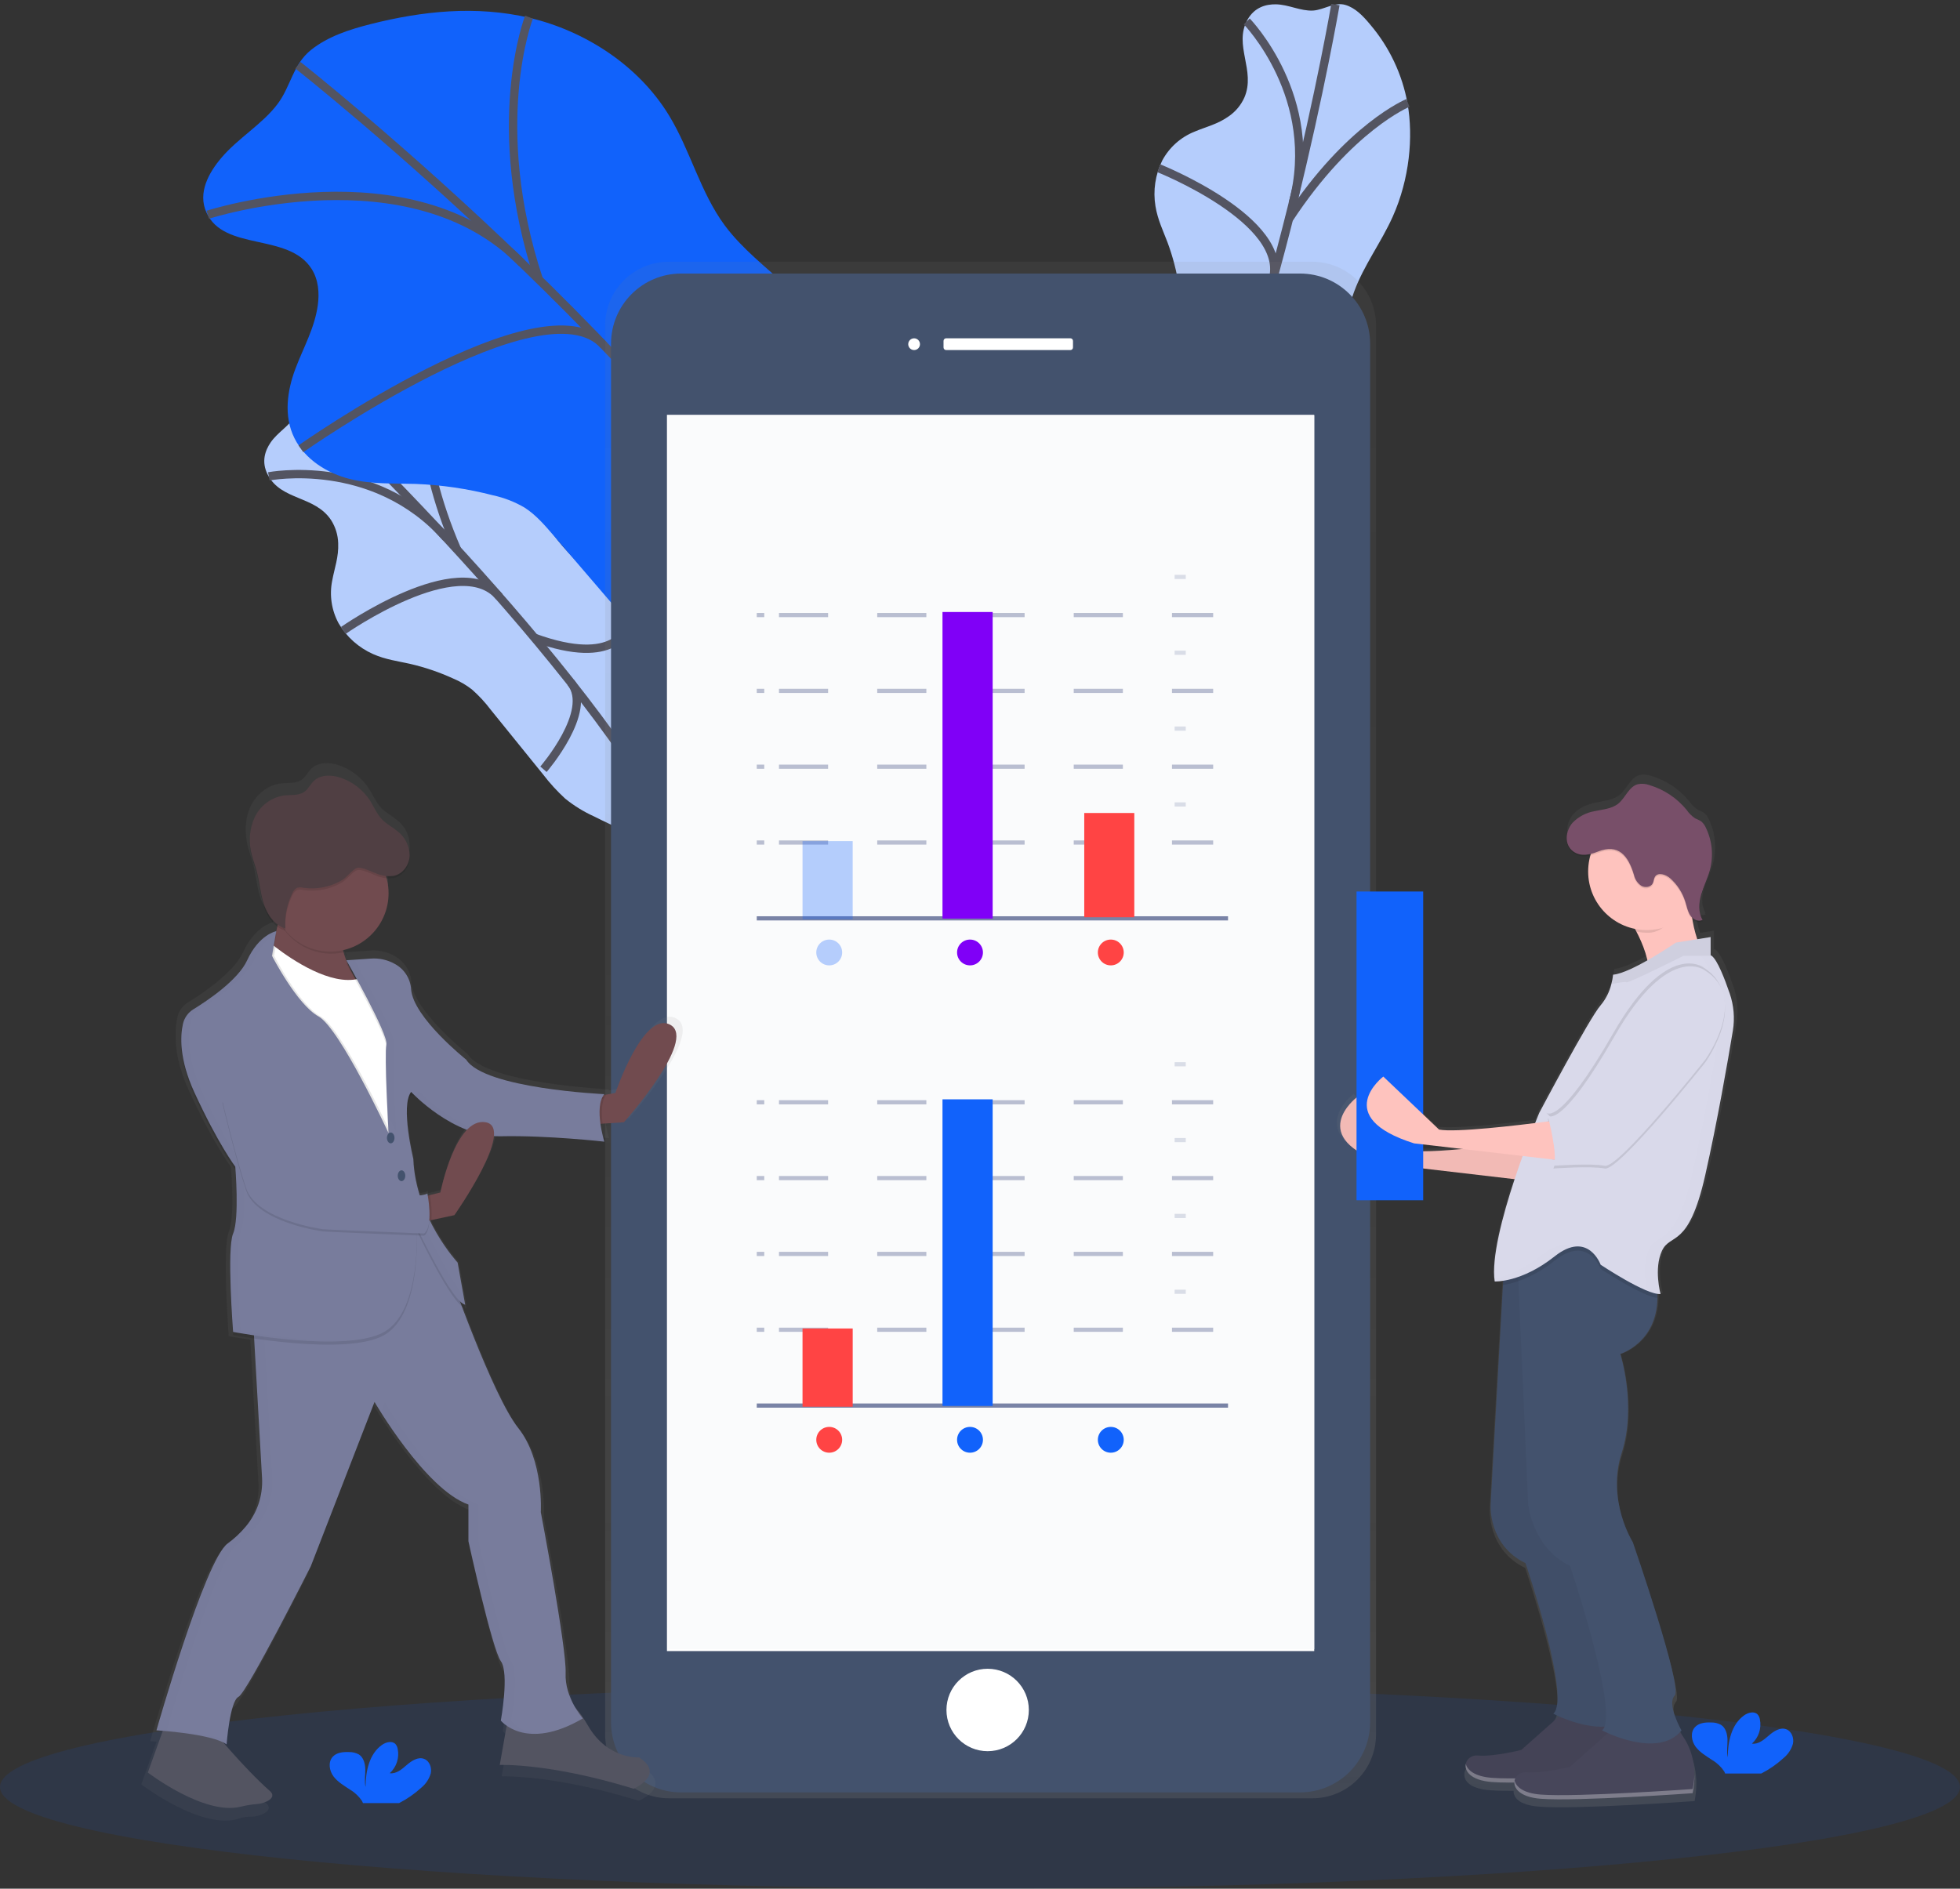<svg width="470" height="453" viewBox="0 0 470 453" fill="none" xmlns="http://www.w3.org/2000/svg">
<rect x="0" y="0" width="470" height="453" fill="#333333" stroke="none"/>
<path d="M32.724 0.038C30.474 0.003 27.633 0.63 25.896 3.745C22.494 9.87 27.969 15.895 25.146 22.422C24.343 24.198 23.078 25.726 21.483 26.844C18.755 28.813 15.973 29.398 13.214 30.575C9.9 31.896 7.158 34.346 5.47 37.492C3.792 40.891 3.221 44.731 3.84 48.471C4.383 51.734 5.665 54.324 6.722 57.114C8.006 60.57 8.934 64.148 9.493 67.792C9.809 69.491 9.9 71.224 9.764 72.947C9.456 75.142 8.923 77.299 8.175 79.386L2.103 98.417C1.229 100.896 0.577 103.449 0.154 106.044C-0.112 108.752 -0.033 111.484 0.39 114.173C1.052 119.742 1.79 125.536 4.425 129.018C7.059 132.5 12.228 132.725 16.008 127.788C19.605 123.059 20.532 115.905 23.828 110.761C29.021 102.65 37.325 103.353 42.89 95.756C48.206 88.473 48.123 77.961 51.461 68.998C53.823 62.577 57.958 57.174 60.746 50.936C64.769 41.944 65.69 31.846 64.29 23.876C63.039 16.87 59.951 10.323 55.341 4.904C53.616 2.811 51.738 0.866 49.346 0.174C46.8 -0.582 44.26 1.357 41.638 1.534C38.607 1.688 35.778 0.086 32.724 0.038Z" transform="translate(273.238 1)" fill="#B5CDFC"/>
<path d="M38.985 -9.02124e-07C38.985 -9.02124e-07 24.336 84.928 -7.21044e-06 131.297" transform="translate(281.249 1.098)" stroke="#535461" stroke-width="2" stroke-miterlimit="10"/>
<path d="M-7.21044e-06 1.80425e-07C-7.21044e-06 1.80425e-07 17.874 18.328 11.034 43.655" transform="translate(298.969 5.136)" stroke="#535461" stroke-width="2" stroke-miterlimit="10"/>
<path d="M2.88418e-06 2.52595e-06C2.88418e-06 2.52595e-06 31.454 12.546 27.295 26.806" transform="translate(277.899 40.366)" stroke="#535461" stroke-width="2" stroke-miterlimit="10"/>
<path d="M28.553 0C28.553 0 14.531 5.717 1.44209e-05 27.852" transform="translate(309.069 24.687)" stroke="#535461" stroke-width="2" stroke-miterlimit="10"/>
<path d="M14.342 17.145C14.342 17.145 4.849 20.444 -1.73051e-05 1.80425e-06" transform="translate(301.58 79.7)" stroke="#535461" stroke-width="2" stroke-miterlimit="10"/>
<path d="M1.44209e-05 5.912C1.44209e-05 5.912 18.264 8.348 20.981 -2.1651e-06" transform="translate(276.435 92.878)" stroke="#535461" stroke-width="2" stroke-miterlimit="10"/>
<path d="M1.504 16.6C0.24 18.468 -0.799 21.182 0.855 24.345C4.103 30.553 12.137 29.276 16.041 35.217C17.084 36.864 17.666 38.761 17.724 40.71C17.872 44.074 16.833 46.722 16.295 49.684C15.585 53.177 16.127 56.809 17.825 59.942C19.741 63.209 22.634 65.791 26.094 67.326C29.119 68.662 32.001 69.005 34.895 69.656C38.486 70.48 41.983 71.668 45.333 73.203C46.925 73.871 48.422 74.746 49.786 75.804C51.451 77.266 52.961 78.894 54.293 80.664L66.857 96.189C68.454 98.282 70.233 100.229 72.173 102.007C74.291 103.716 76.617 105.149 79.096 106.27C84.111 108.77 89.356 111.33 93.71 111.041C98.063 110.751 101.087 106.547 99.026 100.671C97.076 95.078 91.583 90.366 89.09 84.785C85.162 75.987 90.307 69.413 87.017 60.604C83.863 52.138 75.02 46.462 69.374 38.729C65.321 33.207 63.065 26.81 59.385 21.046C54.069 12.769 46.154 6.437 38.711 3.233C32.171 0.434 25.006 -0.574 17.949 0.312C15.255 0.608 12.603 1.11 10.69 2.724C8.658 4.439 8.917 7.643 7.594 9.919C6.118 12.58 3.223 14.069 1.504 16.6Z" transform="translate(63.371 89.557)" fill="#B5CDFC"/>
<path d="M7.21044e-07 2.1651e-06C7.21044e-07 2.1651e-06 62.895 58.855 88.259 104.681" transform="translate(72.761 94.25)" stroke="#535461" stroke-width="2" stroke-miterlimit="10"/>
<path d="M-4.32626e-06 0.541C-4.32626e-06 0.541 25.133 -4.348 42.529 15.263" transform="translate(64.467 113.715)" stroke="#535461" stroke-width="2" stroke-miterlimit="10"/>
<path d="M-1.08157e-06 11.663C-1.08157e-06 11.663 27.762 -7.771 37.366 3.533" transform="translate(82.33 139.545)" stroke="#535461" stroke-width="2" stroke-miterlimit="10"/>
<path d="M0.373 0C0.373 0 -2.551 14.875 7.969 39.174" transform="translate(101.638 92.677)" stroke="#535461" stroke-width="2" stroke-miterlimit="10"/>
<path d="M22.209 -8.66039e-06C22.209 -8.66039e-06 19.752 9.755 5.76835e-06 2.584" transform="translate(128.16 150.386)" stroke="#535461" stroke-width="2" stroke-miterlimit="10"/>
<path d="M7.93149e-06 20.793C7.93149e-06 20.793 12.056 6.846 6.574 -3.6085e-06" transform="translate(130.322 163.712)" stroke="#535461" stroke-width="2" stroke-miterlimit="10"/>
<path d="M4.323 35.287C1.369 38.781 -1.395 43.617 0.779 48.388C4.996 57.735 20.466 53.177 25.989 61.892C27.643 64.499 27.867 67.686 27.483 70.529C26.739 76.093 23.986 80.816 22.084 85.901C20.182 90.985 19.196 97.134 21.878 102.502C24.459 107.699 29.899 110.98 35.168 112.287C40.437 113.593 45.718 113.298 50.98 113.469C57.233 113.715 63.441 114.63 69.498 116.201C72.164 116.776 74.72 117.774 77.071 119.157C79.758 120.877 81.932 123.402 84.058 125.885L102.96 147.931C105.471 150.887 108.034 153.843 111.147 156.013C114.738 158.514 118.826 159.785 122.848 161.009C131.502 163.658 140.569 166.33 148.838 164.515C157.108 162.7 164.048 154.789 161.981 145.631C160.014 136.911 151.142 130.727 148.153 122.184C143.428 108.722 155.094 96.235 151.591 82.537C148.236 69.4 133.362 62.625 125.093 51.504C119.186 43.534 116.859 33.566 111.696 25.088C104.26 12.874 91.288 4.768 78.323 1.694C65.358 -1.38 52.321 0.104 40.189 3.166C35.05 4.473 29.911 6.122 25.835 9.386C21.506 12.856 21.003 18.118 17.849 22.31C14.193 27.193 8.304 30.551 4.323 35.287Z" transform="translate(48.733 2.602)" fill="#1162FB"/>
<path d="M-3.2447e-06 1.98467e-06C-3.2447e-06 1.98467e-06 100.221 78.927 133.942 147.544" transform="translate(71.455 15.659)" stroke="#535461" stroke-width="2" stroke-miterlimit="10"/>
<path d="M-3.60522e-06 4.52C-3.60522e-06 4.52 48.654 -11.254 75.341 16.132" transform="translate(49.831 46.985)" stroke="#535461" stroke-width="2" stroke-miterlimit="10"/>
<path d="M-1.80261e-06 28.567C-1.80261e-06 28.567 57.952 -12.227 72.6 3.682" transform="translate(72.158 79.068)" stroke="#535461" stroke-width="2" stroke-miterlimit="10"/>
<path d="M3.814 -5.41274e-07C3.814 -5.41274e-07 -6.174 25.653 6.177 62.941" transform="translate(123.035 4.119)" stroke="#535461" stroke-width="2" stroke-miterlimit="10"/>
<path d="M42.47 0C42.47 0 34.903 16.986 1.44209e-06 11.044" transform="translate(157.653 85.582)" stroke="#535461" stroke-width="2" stroke-miterlimit="10"/>
<path d="M2.88418e-06 36.655C2.88418e-06 36.655 26.858 9.767 18.648 -4.33019e-06" transform="translate(152.154 111.85)" stroke="#535461" stroke-width="2" stroke-miterlimit="10"/>
<path opacity="0.1" d="M235 48.777C364.787 48.777 470 37.858 470 24.389C470 10.919 364.787 -7.2471e-06 235 -7.2471e-06C105.213 -7.2471e-06 0 10.919 0 24.389C0 37.858 105.213 48.777 235 48.777Z" transform="translate(0 404.223)" fill="#1162FB"/>
<path d="M169.564 3.06475e-05H15.287C13.283 -0.004 11.298 0.387 9.445 1.151C7.592 1.915 5.908 3.036 4.488 4.452C3.069 5.867 1.942 7.548 1.171 9.4C0.401 11.251 0.003 13.236 -9.17021e-06 15.241V353.296C0.003 355.301 0.401 357.286 1.171 359.138C1.942 360.989 3.069 362.67 4.488 364.086C5.908 365.501 7.592 366.623 9.445 367.386C11.298 368.15 13.283 368.541 15.287 368.537H169.564C171.568 368.541 173.553 368.15 175.406 367.386C177.259 366.623 178.943 365.501 180.363 364.086C181.782 362.67 182.909 360.989 183.68 359.138C184.45 357.286 184.848 355.301 184.851 353.296V15.241C184.848 13.236 184.45 11.251 183.68 9.4C182.909 7.548 181.782 5.867 180.363 4.452C178.943 3.036 177.259 1.915 175.406 1.151C173.553 0.387 171.568 -0.004 169.564 3.06475e-05V3.06475e-05Z" transform="translate(145.115 62.784)" fill="url(#paint0_linear)"/>
<path d="M165.207 0H16.821C7.531 0 -9.17021e-06 7.536 -9.17021e-06 16.833V347.47C-9.17021e-06 356.766 7.531 364.302 16.821 364.302H165.207C174.497 364.302 182.028 356.766 182.028 347.47V16.833C182.028 7.536 174.497 0 165.207 0Z" transform="translate(146.523 65.609)" fill="#43526D"/>
<path d="M155.215 0H0V296.521H155.215V0Z" transform="translate(159.933 99.494)" fill="white"/>
<path d="M1.409 2.819C2.186 2.819 2.817 2.188 2.817 1.409C2.817 0.631 2.186 0 1.409 0C0.631 0 7.64184e-06 0.631 7.64184e-06 1.409C7.64184e-06 2.188 0.631 2.819 1.409 2.819Z" transform="translate(217.79 81.145)" fill="white"/>
<path d="M30.418 1.91176e-06H0.626C0.28 1.91176e-06 0 0.28 0 0.626V2.199C0 2.545 0.28 2.825 0.626 2.825H30.418C30.764 2.825 31.044 2.545 31.044 2.199V0.626C31.044 0.28 30.764 1.91176e-06 30.418 1.91176e-06Z" transform="translate(226.254 81.139)" fill="white"/>
<path d="M9.879 19.771C15.334 19.771 19.757 15.345 19.757 9.885C19.757 4.426 15.334 1.37646e-05 9.879 1.37646e-05C4.423 1.37646e-05 -2.29255e-06 4.426 -2.29255e-06 9.885C-2.29255e-06 15.345 4.423 19.771 9.879 19.771Z" transform="translate(226.955 400.256)" fill="white"/>
<path d="M154.862 0H0V295.914H154.862V0Z" transform="translate(160.276 99.638)" fill="#FAFBFC"/>
<g opacity="0.5">
<path opacity="0.5" d="M0 1.46484e-05H2.667" transform="translate(281.673 192.947)" stroke="#7983A6" stroke-miterlimit="10"/>
</g>
<g opacity="0.5">
<path opacity="0.5" d="M0 -4.88281e-06H2.667" transform="translate(281.673 174.758)" stroke="#7983A6" stroke-miterlimit="10"/>
</g>
<g opacity="0.5">
<path opacity="0.5" d="M0 -3.66211e-06H2.667" transform="translate(281.673 156.565)" stroke="#7983A6" stroke-miterlimit="10"/>
</g>
<g opacity="0.5">
<path opacity="0.5" d="M0 7.32422e-06H2.667" transform="translate(281.673 138.376)" stroke="#7983A6" stroke-miterlimit="10"/>
</g>
<g opacity="0.5">
<path opacity="0.5" d="M0 0H2.667" transform="translate(281.673 309.835)" stroke="#7983A6" stroke-miterlimit="10"/>
</g>
<g opacity="0.5">
<path opacity="0.5" d="M0 -1.95312e-05H2.667" transform="translate(281.673 291.646)" stroke="#7983A6" stroke-miterlimit="10"/>
</g>
<g opacity="0.5">
<path opacity="0.5" d="M0 1.2207e-05H2.667" transform="translate(281.673 273.453)" stroke="#7983A6" stroke-miterlimit="10"/>
</g>
<g opacity="0.5">
<path opacity="0.5" d="M0 -7.32422e-06H2.667" transform="translate(281.673 255.264)" stroke="#7983A6" stroke-miterlimit="10"/>
</g>
<path d="M1.09748e-06 1.34277e-05H113.008" transform="translate(181.468 220.269)" stroke="#7983A6" stroke-miterlimit="10"/>
<path opacity="0.5" d="M1.09748e-06 1.46484e-05H1.798" transform="translate(181.468 202.081)" stroke="#7983A6" stroke-miterlimit="10"/>
<path opacity="0.5" d="M7.31651e-07 1.46484e-05H104.116" transform="translate(186.796 202.081)" stroke="#7983A6" stroke-miterlimit="10" stroke-dasharray="11.78 11.78"/>
<path opacity="0.5" d="M1.09748e-06 -4.88281e-06H1.798" transform="translate(181.468 183.896)" stroke="#7983A6" stroke-miterlimit="10"/>
<path opacity="0.5" d="M7.31651e-07 -4.88281e-06H104.116" transform="translate(186.796 183.896)" stroke="#7983A6" stroke-miterlimit="10" stroke-dasharray="11.78 11.78"/>
<path opacity="0.5" d="M1.09748e-06 -3.66211e-06H1.798" transform="translate(181.468 165.707)" stroke="#7983A6" stroke-miterlimit="10"/>
<path opacity="0.5" d="M7.31651e-07 -3.66211e-06H104.116" transform="translate(186.796 165.707)" stroke="#7983A6" stroke-miterlimit="10" stroke-dasharray="11.78 11.78"/>
<path opacity="0.5" d="M1.09748e-06 7.32422e-06H1.798" transform="translate(181.468 147.523)" stroke="#7983A6" stroke-miterlimit="10"/>
<path opacity="0.5" d="M7.31651e-07 7.32422e-06H104.116" transform="translate(186.796 147.523)" stroke="#7983A6" stroke-miterlimit="10" stroke-dasharray="11.78 11.78"/>
<g opacity="0.3">
<path d="M12.03 5.41274e-06H0V18.77H12.03V5.41274e-06Z" transform="translate(192.443 201.745)" fill="#1162FB"/>
</g>
<path d="M12.03 -2.43573e-06H0V73.54H12.03V-2.43573e-06Z" transform="translate(226.007 146.789)" fill="#8000F7"/>
<path d="M12 0H0V25H12V0Z" transform="translate(260 195)" fill="#FF4444"/>
<path d="M3.103 6.19C4.817 6.19 6.206 4.804 6.206 3.095C6.206 1.386 4.817 5.41274e-06 3.103 5.41274e-06C1.389 5.41274e-06 -6.51217e-06 1.386 -6.51217e-06 3.095C-6.51217e-06 4.804 1.389 6.19 3.103 6.19Z" transform="translate(195.741 225.357)" fill="#B5CDFC"/>
<path d="M3.103 6.19C4.817 6.19 6.206 4.804 6.206 3.095C6.206 1.386 4.817 5.41274e-06 3.103 5.41274e-06C1.389 5.41274e-06 -5.42681e-06 1.386 -5.42681e-06 3.095C-5.42681e-06 4.804 1.389 6.19 3.103 6.19Z" transform="translate(229.501 225.357)" fill="#8000F7"/>
<path d="M3.103 6.19C4.817 6.19 6.206 4.804 6.206 3.095C6.206 1.386 4.817 5.41274e-06 3.103 5.41274e-06C1.389 5.41274e-06 -4.34144e-06 1.386 -4.34144e-06 3.095C-4.34144e-06 4.804 1.389 6.19 3.103 6.19Z" transform="translate(263.262 225.357)" fill="#FF4444"/>
<path d="M1.09748e-06 2.92969e-05H113.008" transform="translate(181.468 337.13)" stroke="#7983A6" stroke-miterlimit="10"/>
<path opacity="0.5" d="M1.09748e-06 0H1.798" transform="translate(181.468 318.941)" stroke="#7983A6" stroke-miterlimit="10"/>
<path opacity="0.5" d="M7.31651e-07 0H104.116" transform="translate(186.796 318.941)" stroke="#7983A6" stroke-miterlimit="10" stroke-dasharray="11.78 11.78"/>
<path opacity="0.5" d="M1.09748e-06 -1.95312e-05H1.798" transform="translate(181.468 300.756)" stroke="#7983A6" stroke-miterlimit="10"/>
<path opacity="0.5" d="M7.31651e-07 -1.95312e-05H104.116" transform="translate(186.796 300.756)" stroke="#7983A6" stroke-miterlimit="10" stroke-dasharray="11.78 11.78"/>
<path opacity="0.5" d="M1.09748e-06 1.2207e-05H1.798" transform="translate(181.468 282.567)" stroke="#7983A6" stroke-miterlimit="10"/>
<path opacity="0.5" d="M7.31651e-07 1.2207e-05H104.116" transform="translate(186.796 282.567)" stroke="#7983A6" stroke-miterlimit="10" stroke-dasharray="11.78 11.78"/>
<path opacity="0.5" d="M1.09748e-06 -7.32422e-06H1.798" transform="translate(181.468 264.383)" stroke="#7983A6" stroke-miterlimit="10"/>
<path opacity="0.5" d="M7.31651e-07 -7.32422e-06H104.116" transform="translate(186.796 264.383)" stroke="#7983A6" stroke-miterlimit="10" stroke-dasharray="11.78 11.78"/>
<path d="M12.03 0H0V18.77H12.03V0Z" transform="translate(192.443 318.638)" fill="#FF4444"/>
<path d="M12.03 -2.1651e-06H0V73.54H12.03V-2.1651e-06Z" transform="translate(226.007 263.677)" fill="#1162FB"/>
<path d="M3.103 6.19C4.817 6.19 6.206 4.804 6.206 3.095C6.206 1.386 4.817 0 3.103 0C1.389 0 -6.51217e-06 1.386 -6.51217e-06 3.095C-6.51217e-06 4.804 1.389 6.19 3.103 6.19Z" transform="translate(195.741 342.245)" fill="#FF4444"/>
<path d="M3.103 6.19C4.817 6.19 6.206 4.804 6.206 3.095C6.206 1.386 4.817 0 3.103 0C1.389 0 -5.42681e-06 1.386 -5.42681e-06 3.095C-5.42681e-06 4.804 1.389 6.19 3.103 6.19Z" transform="translate(229.501 342.245)" fill="#1162FB"/>
<path d="M3.103 6.19C4.817 6.19 6.206 4.804 6.206 3.095C6.206 1.386 4.817 0 3.103 0C1.389 0 -4.34144e-06 1.386 -4.34144e-06 3.095C-4.34144e-06 4.804 1.389 6.19 3.103 6.19Z" transform="translate(263.262 342.245)" fill="#1162FB"/>
<path d="M95.26 51.231C94.037 47.649 92.271 43.108 90.877 42.038C90.792 41.969 90.699 41.912 90.6 41.867H90.428V37.438L87.132 37.965C86.609 36.365 86.214 34.726 85.951 33.063C86.269 33.382 86.673 33.599 87.113 33.687C87.554 33.775 88.011 33.731 88.426 33.56C88.373 33.471 88.326 33.377 88.278 33.282L88.426 33.217C87.907 32.301 87.632 31.267 87.629 30.214C87.655 29.252 87.808 28.298 88.084 27.376C88.674 25.336 89.672 23.432 90.228 21.381C90.582 20.061 90.749 18.698 90.724 17.331C90.742 15.014 90.216 12.726 89.188 10.65C88.928 10.051 88.522 9.526 88.007 9.125C87.543 8.867 87.066 8.635 86.577 8.427C85.758 7.875 85.052 7.171 84.498 6.352C82.157 3.498 79.022 1.403 75.49 0.334C74.57 -0.01 73.571 -0.09 72.608 0.103C70.393 0.694 69.589 3.443 67.794 4.886C66.211 6.157 64.037 6.287 62.046 6.713C60.056 7.139 58.053 7.984 56.695 9.521C55.759 10.592 55.248 11.97 55.259 13.394C55.205 14.058 55.322 14.726 55.599 15.333C55.876 15.939 56.304 16.465 56.842 16.858C57.456 17.26 58.15 17.522 58.876 17.624C59.602 17.726 60.342 17.667 61.042 17.449C60.495 19.342 60.344 21.327 60.599 23.28C60.855 25.234 61.511 27.113 62.526 28.801C63.542 30.489 64.895 31.948 66.501 33.087C68.107 34.227 69.93 35.022 71.858 35.422L72.242 36.114C73.428 38.326 74.33 40.68 74.923 43.12C71.887 44.84 68.573 46.454 66.571 46.608C66.49 47.392 66.344 48.167 66.134 48.926C65.665 50.829 64.766 52.599 63.505 54.099C60.782 57.161 48.538 80.313 48.538 80.313C48.538 80.313 48.154 81.236 47.522 82.808C39.919 83.742 27.509 85.09 24.048 84.399L10.462 71.463C10.462 71.463 6.068 74.821 6.452 78.9L4.036 76.571C4.036 76.571 -8.888 86.444 11.52 92.912L42.572 96.519C39.618 105.452 36.854 115.851 37.71 121.509H37.964C38.558 121.509 39.15 121.463 39.736 121.373L39.683 122.378L36.677 175.996C36.677 175.996 35.997 185.869 45.182 190.291C45.182 190.291 56.405 223.311 51.987 227.059C51.987 227.059 52.513 227.337 53.399 227.721L44.166 235.909C44.166 235.909 37.362 237.612 33.623 237.269C32.966 237.179 32.298 237.334 31.748 237.705C31.198 238.076 30.804 238.636 30.64 239.279C30.64 239.35 30.64 239.421 30.604 239.492V239.581C30.604 239.652 30.604 239.723 30.604 239.8C30.604 239.877 30.604 239.853 30.604 239.882C30.604 239.912 30.604 240.007 30.604 240.072C30.604 240.137 30.604 240.125 30.604 240.148C30.604 240.172 30.604 240.296 30.646 240.367V240.45C30.666 240.529 30.691 240.608 30.723 240.687L30.752 240.757C30.782 240.834 30.817 240.911 30.858 240.988V241.041C30.9 241.118 30.947 241.189 30.994 241.266L31.036 241.331C31.091 241.41 31.152 241.489 31.219 241.567L31.272 241.627C31.343 241.709 31.42 241.786 31.496 241.863L31.532 241.893L31.786 242.111L31.839 242.153C31.933 242.23 32.04 242.301 32.146 242.371L32.217 242.419C32.329 242.49 32.447 242.561 32.571 242.626H32.625L33.008 242.815H33.062L33.511 242.992L33.605 243.028L34.095 243.187H34.178L34.716 243.329H34.757L35.348 243.447H35.466L36.104 243.542H36.228L36.948 243.613C38.348 243.719 40.233 243.761 42.412 243.749C42.412 243.749 42.412 243.802 42.412 243.832C42.412 243.861 42.412 243.956 42.412 244.021V244.098C42.412 244.169 42.412 244.246 42.453 244.317V244.399C42.473 244.478 42.499 244.557 42.53 244.636L42.56 244.707C42.589 244.784 42.625 244.861 42.666 244.937V244.991C42.708 245.067 42.755 245.138 42.802 245.215L42.843 245.28C42.898 245.359 42.959 245.438 43.026 245.517L43.08 245.576C43.151 245.659 43.227 245.735 43.304 245.812L43.34 245.842L43.593 246.061L43.647 246.102C43.741 246.179 43.847 246.25 43.954 246.321L44.031 246.368C44.143 246.439 44.261 246.51 44.385 246.575H44.438L44.822 246.764H44.875L45.324 246.942L45.419 246.977L45.909 247.137H45.992L46.529 247.279H46.571L47.161 247.397H47.279L47.917 247.491H48.041L48.762 247.562C57.622 248.242 85.833 246.203 85.833 246.203V246.126V246.025C86.111 244.707 87.469 237.045 82.649 231.381C82.791 231.233 82.933 231.073 83.063 230.908C83.063 230.908 79.324 224.44 81.362 222.394C83.399 220.349 71.16 184.947 71.16 184.947C71.16 184.947 64.698 174.736 68.438 163.16C72.177 151.584 68.095 138.991 68.095 138.991C68.095 138.991 77.014 136.337 77.197 125.346C77.197 125.015 77.197 124.672 77.197 124.323C77.393 124.351 77.59 124.363 77.788 124.359C77.914 124.368 78.04 124.368 78.166 124.359C78.166 124.359 76.465 118.234 78.509 113.806C80.552 109.377 84.971 113.463 89.052 95.425C92.006 82.371 94.605 67.354 95.816 60.046C96.339 57.106 96.149 54.083 95.26 51.231V51.231ZM17.639 89.53L14.538 86.574C15.566 87 16.706 87.42 17.982 87.822L29.677 89.182C24.456 89.654 19.606 89.921 17.639 89.53Z" transform="translate(320.551 185.785)" fill="url(#paint1_linear)"/>
<path d="M46.43 10.382C46.43 10.382 22.371 13.728 17.356 12.747L3.966 1.4434e-06C3.966 1.4434e-06 -8.734 9.702 11.32 16.052L48.769 20.432L46.43 10.382Z" transform="translate(321.365 263.207)" fill="#FEC3BE"/>
<path opacity="0.05" d="M46.43 10.382C46.43 10.382 22.371 13.728 17.356 12.747L3.966 1.4434e-06C3.966 1.4434e-06 -8.734 9.702 11.32 16.052L48.769 20.432L46.43 10.382Z" transform="translate(321.365 263.207)" fill="black"/>
<path d="M25.044 1.4434e-05L13.349 10.37C13.349 10.37 6.668 12.043 2.988 11.706C-0.692 11.369 -2.357 17.394 6.332 18.062C15.021 18.73 42.753 16.726 42.753 16.726C42.753 16.726 45.429 6.024 37.407 1.4434e-05H25.044Z" transform="translate(351.439 409.362)" fill="#47465A"/>
<path opacity="0.05" d="M25.044 1.4434e-05L13.349 10.37C13.349 10.37 6.668 12.043 2.988 11.706C-0.692 11.369 -2.357 17.394 6.332 18.062C15.021 18.73 42.753 16.726 42.753 16.726C42.753 16.726 45.429 6.024 37.407 1.4434e-05H25.044Z" transform="translate(351.439 409.362)" fill="black"/>
<path opacity="0.3" d="M43.169 -8.66039e-06C43.149 1.219 43.008 2.433 42.749 3.624C42.749 3.624 14.987 5.628 6.328 4.96C2.152 4.641 0.374 3.08 0.055 1.584C-0.323 3.299 1.189 5.569 6.328 5.965C15.017 6.633 42.749 4.629 42.749 4.629C43.075 3.109 43.215 1.554 43.169 -8.66039e-06V-8.66039e-06Z" transform="translate(351.442 421.458)" fill="white"/>
<path d="M-1.29788e-05 9.365C-1.29788e-05 9.365 7.354 19.735 4.678 26.758C2.002 33.782 18.713 19.398 18.713 19.398C18.713 19.398 13.367 10.033 16.037 -1.4434e-06L-1.29788e-05 9.365Z" transform="translate(390.182 210.364)" fill="#FEC3BE"/>
<path d="M25.046 1.4434e-06L13.351 10.382C13.351 10.382 6.67 12.055 2.99 11.718C-0.69 11.381 -2.361 17.394 6.334 18.068C15.028 18.741 42.755 16.731 42.755 16.731C42.755 16.731 45.431 6.03 37.409 0.006L25.046 1.4434e-06Z" transform="translate(363.132 413.376)" fill="#47465A"/>
<path d="M34.087 121.743C32.345 123.895 29.888 124.699 27.318 124.847C21.476 125.125 15.044 121.743 15.044 121.743C19.385 118.066 8.363 85.62 8.363 85.62C-0.656 81.274 0.011 71.573 0.011 71.573L2.964 18.913L3.703 5.687L13.059 -1.4434e-06L20.437 5.664L27.43 11.038C27.885 12.747 28.178 14.495 28.305 16.258C29.114 28.55 19.409 31.441 19.409 31.441C19.409 31.441 23.42 43.815 19.746 55.184C16.072 66.553 22.422 76.586 22.422 76.586C22.422 76.586 34.454 111.367 32.463 113.377C30.472 115.388 34.087 121.743 34.087 121.743Z" transform="translate(357.435 289.292)" fill="#43526D"/>
<path opacity="0.05" d="M34.087 121.743C32.345 123.895 29.888 124.699 27.318 124.847C21.476 125.125 15.044 121.743 15.044 121.743C19.385 118.066 8.363 85.62 8.363 85.62C-0.656 81.274 0.011 71.573 0.011 71.573L2.964 18.913L3.703 5.687L13.059 -1.4434e-06L20.437 5.664L27.43 11.038C27.885 12.747 28.178 14.495 28.305 16.258C29.114 28.55 19.409 31.441 19.409 31.441C19.409 31.441 23.42 43.815 19.746 55.184C16.072 66.553 22.422 76.586 22.422 76.586C22.422 76.586 34.454 111.367 32.463 113.377C30.472 115.388 34.087 121.743 34.087 121.743Z" transform="translate(357.435 289.292)" fill="black"/>
<path d="M39.434 121.737C33.751 128.761 20.39 121.737 20.39 121.737C20.663 121.49 20.866 121.176 20.981 120.827C23.432 114.158 12.711 82.274 12.711 82.274C3.692 77.928 2.67 67.558 2.67 67.558L0.307 13.964L-1.44209e-05 7.024L14.058 1.65L18.376 -8.66039e-06L32.747 11.02C33.369 13.299 33.679 15.652 33.669 18.014C33.492 28.828 24.75 31.435 24.75 31.435C24.75 31.435 28.76 43.809 25.086 55.178C21.412 66.547 27.762 76.58 27.762 76.58C27.762 76.58 39.794 111.361 37.803 113.372C35.813 115.382 39.434 121.737 39.434 121.737Z" transform="translate(363.784 293.312)" fill="#43526D"/>
<path opacity="0.1" d="M37.083 22.029C34.194 21.615 28.347 18.133 25.34 16.241C24.194 15.519 23.462 15.058 23.462 15.058C23.462 15.058 20.455 6.698 12.434 13.054C9.825 15.172 6.88 16.837 3.721 17.979C2.513 18.407 1.267 18.719 4.32626e-06 18.913L0.738 5.688L10.095 1.58774e-05L17.472 5.664L21.79 4.014L36.161 15.023C36.785 17.305 37.095 19.662 37.083 22.029V22.029Z" transform="translate(360.37 289.309)" fill="black"/>
<path d="M57.268 22.425C56.087 29.602 53.523 44.353 50.623 57.182C46.612 74.919 42.271 70.893 40.263 75.244C38.254 79.595 39.926 85.614 39.926 85.614C36.583 85.951 25.555 78.59 25.555 78.59C25.555 78.59 22.548 70.231 14.527 76.586C6.505 82.942 0.155 82.605 0.155 82.605C-1.516 71.567 10.847 42.136 10.847 42.136C10.847 42.136 22.891 19.392 25.537 16.383C26.776 14.908 27.659 13.169 28.118 11.298C28.323 10.553 28.465 9.791 28.544 9.022C32.885 8.685 43.582 1.336 43.582 1.336L51.934 -3.60849e-06V4.345C52.032 4.389 52.123 4.445 52.206 4.511C53.582 5.563 55.313 10.027 56.512 13.545C57.49 16.397 57.75 19.448 57.268 22.425V22.425Z" transform="translate(358.271 224.755)" fill="#D9D9EA"/>
<path opacity="0.1" d="M37.756 1.024C37.756 1.024 29.067 -6 16.037 16.744C3.007 39.488 -7.21044e-06 35.805 -7.21044e-06 35.805C-7.21044e-06 35.805 2.676 45.856 1.335 47.848C1.335 47.848 10.355 47.18 13.698 47.848C17.041 48.516 37.756 22.426 37.756 22.426C37.756 22.426 48.453 7.711 37.756 1.024Z" transform="translate(371.138 232.422)" fill="black"/>
<path opacity="0.1" d="M37.75 1.016C37.75 1.016 29.061 -5.978 16.031 16.736C3.001 39.451 0 35.803 0 35.803C0 35.803 10.349 47.172 13.692 47.822C17.035 48.473 37.75 22.4 37.75 22.4C37.75 22.4 48.436 7.708 37.75 1.016Z" transform="translate(370.813 231.087)" fill="black"/>
<path opacity="0.1" d="M1.335 9.536C1.471 7.059 0.538 2.702 1.73051e-05 0.443C2.032 0.177 3.314 -5.77359e-06 3.314 -5.77359e-06L5.676 10.051L1.335 9.536Z" transform="translate(370.831 268.558)" fill="black"/>
<path opacity="0.1" d="M16.037 1.4434e-06L-8.65253e-06 9.347C0.675 10.335 1.298 11.357 1.867 12.41C2.792 12.598 3.734 12.693 4.678 12.693C8.961 12.693 10.957 8.194 13.538 5.167C13.373 2.755 15.322 2.696 16.037 1.4434e-06Z" transform="translate(390.518 211.032)" fill="black"/>
<path d="M14.034 28.095C21.786 28.095 28.069 21.805 28.069 14.047C28.069 6.289 21.786 8.66039e-06 14.034 8.66039e-06C6.283 8.66039e-06 0 6.289 0 14.047C0 21.805 6.283 28.095 14.034 28.095Z" transform="translate(380.832 194.981)" fill="#FEC3BE"/>
<path opacity="0.1" d="M1.42 9.331C2.837 7.877 4.677 6.91 6.677 6.57C8.627 6.15 10.765 6.02 12.324 4.796C14.096 3.383 14.876 0.699 17.05 0.102C17.995 -0.089 18.975 -0.011 19.879 0.326C23.352 1.375 26.436 3.433 28.739 6.238C29.282 7.042 29.974 7.735 30.777 8.278C31.257 8.482 31.727 8.711 32.183 8.964C32.683 9.359 33.077 9.873 33.329 10.46C34.896 13.627 35.257 17.256 34.345 20.67C33.801 22.686 32.821 24.554 32.242 26.582C31.663 28.61 31.515 30.863 32.579 32.654C31.551 33.18 30.251 32.518 29.625 31.56C28.999 30.602 28.787 29.42 28.444 28.314C27.776 26.14 26.523 24.191 24.823 22.68C23.772 21.746 21.87 21.119 21.155 22.325C20.871 22.793 20.889 23.384 20.647 23.869C20.169 24.814 18.786 25.004 17.871 24.46C16.988 23.85 16.368 22.929 16.134 21.882C14.758 17.223 12.413 14.291 7.433 16.283C5.579 17.028 3.393 17.531 1.609 16.254C-0.742 14.569 -0.263 11.234 1.42 9.331Z" transform="translate(375.689 188.335)" fill="black"/>
<path d="M1.42 9.331C2.837 7.877 4.677 6.91 6.677 6.57C8.627 6.15 10.765 6.02 12.324 4.796C14.096 3.383 14.876 0.699 17.05 0.102C17.995 -0.089 18.975 -0.011 19.879 0.326C23.352 1.375 26.436 3.433 28.739 6.238C29.282 7.042 29.974 7.735 30.777 8.278C31.257 8.482 31.727 8.711 32.183 8.964C32.683 9.359 33.077 9.873 33.329 10.46C34.896 13.627 35.257 17.256 34.345 20.67C33.801 22.686 32.821 24.554 32.242 26.582C31.663 28.61 31.515 30.863 32.579 32.654C31.551 33.18 30.251 32.518 29.625 31.56C28.999 30.602 28.787 29.42 28.444 28.314C27.776 26.14 26.523 24.191 24.823 22.68C23.772 21.746 21.87 21.119 21.155 22.326C20.871 22.793 20.889 23.384 20.647 23.869C20.169 24.814 18.786 25.004 17.871 24.46C16.988 23.85 16.368 22.93 16.134 21.882C14.758 17.223 12.413 14.291 7.433 16.283C5.579 17.028 3.393 17.531 1.609 16.254C-0.742 14.575 -0.263 11.246 1.42 9.331Z" transform="translate(375.689 187.992)" fill="#784F69"/>
<path opacity="0.05" d="M24.094 4.505H17.301C17.301 4.505 3.934 11.192 3.603 10.861C3.379 10.636 1.311 11.02 -1.5863e-05 11.298C0.205 10.553 0.347 9.791 0.425 9.022C4.767 8.685 15.464 1.336 15.464 1.336L23.816 2.8868e-06V4.345C23.915 4.387 24.008 4.44 24.094 4.505V4.505Z" transform="translate(386.413 224.743)" fill="black"/>
<path opacity="0.3" d="M43.169 1.4434e-05C43.149 1.219 43.008 2.433 42.749 3.624C42.749 3.624 14.987 5.628 6.328 4.96C2.152 4.641 0.374 3.08 0.055 1.584C-0.323 3.299 1.189 5.569 6.328 5.965C15.017 6.633 42.749 4.629 42.749 4.629C43.075 3.109 43.216 1.554 43.169 1.4434e-05V1.4434e-05Z" transform="translate(363.138 425.472)" fill="white"/>
<g opacity="0.05">
<path opacity="0.05" d="M11.111 2.384C6.604 5.931 2.617 7.415 1.44209e-06 8.006C1.44209e-06 8.255 0.047 8.503 0.083 8.74C0.083 8.74 6.432 9.077 14.454 2.721C15.696 1.655 17.165 0.887 18.748 0.474C17.017 -0.359 14.501 -0.306 11.111 2.384Z" transform="translate(358.521 298.62)" fill="black"/>
<path opacity="0.05" d="M20.61 9.199C19.429 5.652 17.657 1.218 16.304 0.166C16.221 0.099 16.129 0.044 16.032 -5.77359e-06C16.032 -5.77359e-06 13.268 0.095 13.357 0.166C14.733 1.218 16.068 5.345 17.267 8.862C18.233 11.714 18.483 14.76 17.993 17.731C16.812 24.908 14.248 39.659 11.348 52.488C7.337 70.225 2.996 66.198 0.988 70.55C-0.654 74.097 0.167 78.791 0.521 80.37C1.95 80.961 3.191 81.334 3.994 81.251C3.994 81.251 2.323 75.232 4.331 70.881C6.339 66.529 10.681 70.544 14.691 52.819C17.592 39.996 20.143 25.239 21.337 18.062C21.825 15.093 21.575 12.049 20.61 9.199V9.199Z" transform="translate(394.368 229.094)" fill="black"/>
</g>
<path d="M120.67 241.197C120.67 241.197 112.991 241.729 108.207 233.511C107.279 231.851 106.182 230.292 104.934 228.858C103.402 226.344 102.606 223.449 102.636 220.504C102.902 214.403 96.541 180.964 96.541 180.964C96.541 180.964 97.338 168.223 90.971 160.271C86.783 155.033 80.758 140.016 77.125 130.368C77.37 130.585 77.664 130.739 77.981 130.817L77.834 129.983L77.981 130.019L76.127 119.667C73.393 116.519 71.089 113.022 69.275 109.267L69.7 109.178L75.329 107.996C75.329 107.996 84.479 94.989 85.04 88.58L85.784 88.616H86.836C98.478 88.362 112.182 89.946 112.182 89.946C112.182 89.905 112.117 89.739 112.046 89.479C111.69 88.191 111.416 86.882 111.225 85.559L111.751 85.524L116.96 85.175C116.96 85.175 134.988 65.009 128.361 61.29C121.733 57.571 114.84 78.01 114.84 78.01L112.613 78.417L112.022 78.53C112.081 78.441 112.14 78.358 112.211 78.275C112.282 78.193 82.778 76.951 78.271 69.786C78.271 69.786 65.276 59.434 64.75 52.534C64.467 48.874 62.175 46.929 60.078 45.912C58.474 45.148 56.699 44.815 54.927 44.949L48.843 45.368L49.275 46.137H49.103C48.722 45.262 48.402 44.361 48.146 43.441H48.27C48.229 43.252 48.188 43.063 48.152 42.85C50.017 42.409 51.774 41.599 53.32 40.467C54.865 39.334 56.169 37.903 57.152 36.257C58.135 34.611 58.778 32.785 59.043 30.886C59.309 28.987 59.19 27.055 58.696 25.202C59.285 25.278 59.883 25.262 60.468 25.155C62.701 24.694 64.29 22.423 64.349 20.141C64.349 19.994 64.349 19.846 64.349 19.698C64.349 19.698 64.349 19.639 64.349 19.609C64.327 18.466 64.05 17.342 63.539 16.319C63.028 15.296 62.296 14.4 61.395 13.697C60.178 12.686 58.731 11.965 57.627 10.841C56.315 9.499 55.601 7.702 54.579 6.112C52.875 3.496 50.347 1.526 47.396 0.513C45.199 -0.232 42.511 -0.315 40.828 1.282C39.959 2.103 39.457 3.28 38.465 3.972C37.065 4.971 35.163 4.675 33.45 4.876C30.343 5.243 27.614 7.46 26.244 10.28C25.404 12.061 24.999 14.016 25.062 15.985C25.044 17.337 25.205 18.684 25.541 19.994C25.872 21.3 26.362 22.559 26.722 23.854C27.467 26.55 27.638 29.388 28.494 32.054C29.075 34.027 30.231 35.781 31.814 37.091L31.56 38.191C31.395 38.227 27.266 39.113 24.407 45.357C22.151 50.276 14.519 55.36 11.164 57.411C10.538 57.795 9.995 58.299 9.566 58.895C9.137 59.491 8.831 60.166 8.665 60.882C8.343 62.329 8.2 63.81 8.24 65.292C8.181 68.491 8.831 72.913 11.418 78.524C17.254 91.264 21.495 96.852 21.495 96.852C21.495 96.852 21.82 100.754 21.837 104.868C21.837 107.931 21.613 110.982 20.963 112.507C20.414 113.796 20.243 117.089 20.254 120.843C20.254 128.05 20.963 137.456 20.963 137.456C20.963 137.456 22.989 137.841 26.132 138.302L28.087 172.705C28.332 176.87 26.997 180.975 24.348 184.198C22.971 185.888 21.383 187.394 19.622 188.679C14.052 192.658 2.121 234.593 2.121 234.593C2.121 234.593 2.711 234.628 3.668 234.705L4.32626e-06 244.945C4.32626e-06 244.945 14.649 256.178 23.568 253.11C24.521 252.8 25.52 252.658 26.521 252.69C28.294 252.69 32.044 251.301 29.947 249.462C26.138 246.128 21.572 241.079 18.518 237.567C18.806 237.706 19.082 237.868 19.345 238.052V237.969L19.469 238.052C19.469 238.052 19.498 237.638 19.563 236.97L19.433 236.928C19.705 234.167 20.556 227.226 22.251 226.375C24.371 225.311 40.013 194.266 40.013 194.266L55.654 153.928C55.654 153.928 68.117 175.424 78.72 179.137V188.106C78.72 188.106 84.556 214.645 86.676 217.566C88.797 220.487 86.676 232.163 86.676 232.163C87.096 232.644 87.576 233.067 88.106 233.422L86.41 243.041C86.41 243.041 98.608 242.509 119.288 248.883C119.341 248.895 127.297 245.454 120.67 241.197ZM71.88 102.379L69.299 103.024L68.79 103.154C68.737 102.835 68.702 102.645 68.702 102.645C68.111 102.911 67.476 103.065 66.829 103.101C65.914 100.199 65.386 97.19 65.258 94.15C65.258 94.15 63.758 88.019 63.675 83.064C63.705 81.131 63.994 79.446 64.727 78.494L65.589 78.565L66.18 79.156L66.221 79.198L66.528 79.476L66.847 79.765L66.9 79.813L67.249 80.114L67.308 80.167L67.662 80.469L67.698 80.499L68.094 80.824L68.182 80.895L68.602 81.232H68.637L69.05 81.557L69.145 81.628L69.6 81.977L69.694 82.047L70.131 82.367L70.208 82.42L70.704 82.775L70.823 82.858L71.342 83.218L71.389 83.248L71.897 83.585L72.022 83.667L72.571 84.016L72.689 84.087L73.203 84.401L73.297 84.46L73.888 84.803L74.03 84.885L74.621 85.228H74.668L75.258 85.542L75.406 85.618L76.032 85.932L76.162 85.991L76.753 86.263L76.865 86.316L77.521 86.6L77.68 86.665L78.365 86.937C74.053 91.542 71.88 102.379 71.88 102.379Z" transform="translate(33.883 183.034)" fill="url(#paint2_linear)"/>
<path d="M4.92 -2.8868e-06L7.21044e-07 13.734C7.21044e-07 13.734 13.473 24.074 22.227 21.934C23.546 21.606 24.889 21.389 26.244 21.284C28.057 21.148 31.176 19.829 29.25 18.144C23.037 12.705 14.755 2.601 14.755 2.601L4.92 -2.8868e-06Z" transform="translate(35.449 411.413)" fill="#535461"/>
<path d="M2.327 3.154L-2.16313e-06 16.367C-2.16313e-06 16.367 11.908 15.847 32.097 22.067C32.097 22.067 39.865 18.697 33.391 14.553C33.391 14.553 25.884 15.073 21.223 7.038C16.563 -0.997 13.716 0.044 13.716 0.044L2.327 3.154Z" transform="translate(119.839 406.959)" fill="#535461"/>
<path d="M23.042 24.672L25.322 64.874C25.567 69.159 24.147 73.372 21.359 76.633C20.099 78.131 18.663 79.471 17.082 80.624C11.648 84.508 7.21044e-07 125.444 7.21044e-07 125.444C7.21044e-07 125.444 13.202 126.219 16.823 128.814C16.823 128.814 17.596 118.45 19.67 117.415C21.743 116.381 37.012 86.081 37.012 86.081L52.293 46.676C52.293 46.676 64.461 67.665 74.815 71.289V80.098C74.815 80.098 80.51 106.005 82.583 108.855C84.656 111.704 82.583 123.103 82.583 123.103C82.583 123.103 88.537 130.617 102.252 122.583C102.252 122.583 97.852 117.658 98.118 111.698C98.383 105.739 92.164 73.098 92.164 73.098C92.164 73.098 92.938 60.682 86.729 52.89C80.521 45.098 70.161 15.342 70.161 15.342L63.037 -7.21699e-06L23.042 24.672Z" transform="translate(37.516 289.581)" fill="#787C9C"/>
<g opacity="0.1">
<path opacity="0.1" d="M2.315 125.45C2.315 125.45 13.964 84.514 19.398 80.63C21.069 79.407 22.579 77.979 23.893 76.379C26.552 73.162 27.889 69.053 27.632 64.886L25.352 24.683L63.516 1.117L62.996 -1.4434e-06L23.013 24.666L25.293 64.868C25.559 69.036 24.231 73.15 21.578 76.373C20.263 77.973 18.753 79.401 17.082 80.624C11.648 84.508 7.21044e-07 125.444 7.21044e-07 125.444C7.21044e-07 125.444 13.202 126.219 16.823 128.814C16.823 128.814 16.852 128.412 16.917 127.756C11.814 126.012 2.315 125.45 2.315 125.45Z" transform="translate(37.664 289.587)" fill="black"/>
<path opacity="0.1" d="M31.194 76.45C31.194 76.45 33.267 65.052 31.194 62.202C29.12 59.352 23.403 33.439 23.403 33.439V24.63C13.072 21.006 0.904 0 0.904 0L2.88418e-06 2.365C3.509 7.934 12.871 21.763 21.093 24.642V33.451C21.093 33.451 26.787 59.358 28.861 62.208C30.934 65.057 28.861 76.456 28.861 76.456C28.861 76.456 31.749 80.092 38.128 79.601C33.373 79.223 31.194 76.45 31.194 76.45Z" transform="translate(91.362 336.258)" fill="black"/>
</g>
<path d="M7.767 23.787L2.682 24.124L3.60522e-06 24.302V17.798L3.544 17.16L5.724 16.764C5.724 16.764 12.451 -3.184 18.925 0.44C25.399 4.064 7.767 23.787 7.767 23.787Z" transform="translate(141.848 245.385)" fill="#714B4F"/>
<path d="M4.432 5.77359e-06C4.432 5.77359e-06 1.065 12.954 0.031 20.988C-1.003 29.023 24.101 22.543 24.101 22.543C24.101 22.543 14.526 10.884 19.966 4.665L4.432 5.77359e-06Z" transform="translate(63.634 215.804)" fill="#714B4F"/>
<path d="M32.641 44.04L33.161 48.965L25.139 48.444L17.082 41.432L9.061 18.907L3.887 10.878L3.2447e-06 5.959L1.553 7.93869e-06C1.553 7.93869e-06 2.262 0.591 3.461 1.537C7.401 4.558 16.651 10.831 23.409 9.099C23.721 9.021 24.029 8.924 24.33 8.809L34.413 26.161L32.641 44.04Z" transform="translate(62.632 225.653)" fill="white"/>
<path opacity="0.1" d="M22.776 -7.21699e-07C22.776 -7.21699e-07 18.641 0.774 15.788 6.994C13.597 11.777 6.208 16.708 2.906 18.736C2.276 19.121 1.73 19.629 1.3 20.229C0.87 20.829 0.564 21.509 0.401 22.23C-0.266 25.186 -0.52 30.684 3.107 38.606C8.801 51.022 12.941 56.485 12.941 56.485C12.941 56.485 13.975 68.9 12.422 72.548C10.868 76.196 12.422 96.126 12.422 96.126C12.422 96.126 39.593 101.305 48.66 96.126C57.727 90.947 56.427 70.993 56.427 70.993C56.427 70.993 64.968 89.108 68.075 89.646L66.262 79.542C66.262 79.542 56.167 68.658 55.63 54.67C55.63 54.67 52.523 41.976 55.11 38.606C55.11 38.606 98.856 42.236 101.443 39.127C101.443 39.127 72.712 37.832 68.312 30.85C68.312 30.85 55.63 20.746 55.11 14.012C55.034 12.749 54.638 11.526 53.959 10.458C53.28 9.391 52.341 8.514 51.229 7.91C49.468 6.909 47.448 6.458 45.429 6.616L39.581 7.018C39.581 7.018 49.676 24.896 49.156 27.226C48.636 29.555 49.676 48.468 49.676 48.468C49.676 48.468 38.051 23.317 32.895 20.468C27.738 17.618 21.766 5.918 21.766 5.918L22.8 0.006" transform="translate(43.476 224.092)" fill="black"/>
<path opacity="0.1" d="M32.641 44.04L33.161 48.965L25.139 48.444L17.082 41.432L9.061 18.907L3.887 10.878L3.2447e-06 5.959L1.553 7.93869e-06C1.553 7.93869e-06 2.262 0.591 3.461 1.537L3.107 3.595C3.107 3.595 9.061 15.295 14.235 18.144C19.41 20.994 31.058 46.127 31.058 46.127C31.058 46.127 30.024 27.208 30.538 24.884C30.892 23.3 26.356 14.568 23.409 9.111C23.721 9.033 24.029 8.936 24.33 8.821L34.413 26.161L32.641 44.04Z" transform="translate(62.632 225.653)" fill="black"/>
<path opacity="0.1" d="M2.682 6.965L-7.93149e-06 7.142V0.639L3.544 -7.93869e-06C2.298 1.649 2.339 4.535 2.682 6.965Z" transform="translate(141.836 262.551)" fill="black"/>
<path d="M22.776 0C22.776 0 18.641 0.774 15.788 6.994C13.597 11.777 6.208 16.708 2.906 18.736C2.276 19.121 1.73 19.629 1.3 20.229C0.87 20.829 0.564 21.509 0.401 22.23C-0.266 25.186 -0.52 30.684 3.107 38.606C8.801 51.022 12.941 56.485 12.941 56.485C12.941 56.485 13.975 68.9 12.422 72.548C10.868 76.196 12.422 96.126 12.422 96.126C12.422 96.126 39.593 101.305 48.66 96.126C57.727 90.947 56.427 70.946 56.427 70.946C56.427 70.946 64.968 89.084 68.075 89.599L66.262 79.495C66.262 79.495 56.167 68.611 55.63 54.622C55.63 54.622 52.523 41.929 55.11 38.559C55.11 38.559 65.205 49.443 76.593 49.201C87.981 48.959 101.443 50.496 101.443 50.496C101.443 50.496 98.856 42.219 101.443 39.097C101.443 39.097 72.712 37.802 68.312 30.82C68.312 30.82 55.63 20.716 55.11 13.982C55.034 12.719 54.638 11.496 53.959 10.428C53.28 9.361 52.341 8.484 51.229 7.881C49.468 6.879 47.448 6.428 45.429 6.586L39.581 6.988C39.581 6.988 49.699 24.831 49.179 27.196C48.66 29.561 49.699 48.438 49.699 48.438C49.699 48.438 38.051 23.3 32.895 20.45C27.738 17.601 21.742 5.912 21.742 5.912L22.776 0Z" transform="translate(43.476 223.336)" fill="#787C9C"/>
<path opacity="0.1" d="M7.242 0C7.242 0 13.456 20.988 17.076 23.578C20.697 26.167 42.7 39.381 49.174 36.271C49.174 36.271 50.727 44.046 48.4 45.855C48.4 45.855 24.265 44.909 24.07 44.82C24.07 44.82 8.281 42.745 5.694 34.976C3.107 27.208 7.21044e-07 13.988 7.21044e-07 13.988L7.242 0Z" transform="translate(53.317 250.532)" fill="black"/>
<path d="M0.904 2.59C1.403 2.59 1.807 2.01 1.807 1.295C1.807 0.58 1.403 -7.21699e-06 0.904 -7.21699e-06C0.405 -7.21699e-06 -3.60522e-06 0.58 -3.60522e-06 1.295C-3.60522e-06 2.01 0.405 2.59 0.904 2.59Z" transform="translate(92.791 271.638)" fill="#43526D"/>
<path d="M0.904 2.59C1.403 2.59 1.807 2.01 1.807 1.295C1.807 0.58 1.403 8.66039e-06 0.904 8.66039e-06C0.405 8.66039e-06 0 0.58 0 1.295C0 2.01 0.405 2.59 0.904 2.59Z" transform="translate(95.379 280.707)" fill="#43526D"/>
<g opacity="0.1">
<path opacity="0.1" d="M14.229 95.889C14.229 95.889 12.676 75.942 14.229 72.312C15.783 68.681 14.749 56.248 14.749 56.248C14.749 56.248 10.614 50.809 4.914 38.37C1.287 30.448 1.547 24.949 2.209 21.993C2.372 21.272 2.679 20.592 3.11 19.992C3.541 19.392 4.089 18.884 4.719 18.499C8.021 16.471 15.41 11.54 17.596 6.758C19.203 3.252 21.217 1.472 22.676 0.591L22.776 7.93869e-06C22.776 7.93869e-06 18.641 0.774 15.788 6.994C13.597 11.777 6.208 16.708 2.912 18.736C2.281 19.12 1.734 19.628 1.303 20.228C0.872 20.828 0.565 21.509 0.401 22.23C-0.266 25.186 -0.52 30.684 3.107 38.606C8.801 51.022 12.941 56.485 12.941 56.485C12.941 56.485 13.975 68.9 12.422 72.548C10.868 76.196 12.422 96.126 12.422 96.126C12.422 96.126 31.837 99.827 43.32 97.846C31.707 99.224 14.229 95.889 14.229 95.889Z" transform="translate(43.482 223.288)" fill="black"/>
<path opacity="0.1" d="M9.581 20.361C9.226 21.958 9.581 31.346 9.87 37.093C11.123 39.653 11.908 41.344 11.908 41.344C11.908 41.344 10.874 22.425 11.388 20.101C11.879 17.884 2.788 1.626 1.884 -1.4434e-06L3.60522e-06 0.13C3.60522e-06 0.13 10.101 17.997 9.581 20.361Z" transform="translate(83.075 230.17)" fill="black"/>
<path opacity="0.1" d="M22.139 10.642C10.75 10.902 0.656 5.05189e-06 0.656 5.05189e-06C0.35 0.423 0.128 0.901 -8.65253e-06 1.407C2.953 4.192 11.223 11.091 20.325 10.867C31.714 10.606 45.175 12.161 45.175 12.161C45.175 12.161 45.122 11.99 45.039 11.694C37.431 10.918 29.786 10.567 22.139 10.642V10.642Z" transform="translate(99.768 261.641)" fill="black"/>
<path opacity="0.1" d="M2.16313e-06 -1.4434e-05C2.16313e-06 -1.4434e-05 0.106 1.62 0.047 4.05C2.741 9.371 7.643 18.547 9.835 18.913L9.451 16.785C5.671 12.061 2.16313e-06 -1.4434e-05 2.16313e-06 -1.4434e-05Z" transform="translate(101.717 294.045)" fill="black"/>
</g>
<path d="M9.835 22.344L4.336 23.526L-7.21044e-07 24.443L2.327 17.939L3.946 17.531L6.468 16.905C6.468 16.905 10.095 -1.234 17.342 0.067C24.59 1.367 9.835 22.344 9.835 22.344Z" transform="translate(99.129 269.112)" fill="#714B4F"/>
<path opacity="0.1" d="M4.336 5.995L-7.21044e-07 6.911L2.327 0.408L3.946 -1.29906e-05C4.308 1.976 4.439 3.988 4.336 5.995Z" transform="translate(99.129 286.619)" fill="black"/>
<path d="M7.242 3.6085e-06C7.242 3.6085e-06 13.456 20.988 17.076 23.578C20.697 26.167 42.7 39.381 49.174 36.271C49.174 36.271 50.727 44.046 48.4 45.855C48.4 45.855 24.265 44.909 24.07 44.82C24.07 44.82 8.281 42.745 5.694 34.976C3.107 27.208 7.21044e-07 13.988 7.21044e-07 13.988L7.242 3.6085e-06Z" transform="translate(53.317 250)" fill="#787C9C"/>
<path opacity="0.1" d="M1.229 8.66039e-06C1.229 8.66039e-06 0.703 2.028 1.80261e-06 4.978C1.436 7.693 3.725 9.858 6.514 11.141C9.302 12.423 12.435 12.751 15.429 12.073C14.808 9.412 14.944 6.752 16.764 4.641L1.229 8.66039e-06Z" transform="translate(67.097 216.324)" fill="black"/>
<path d="M13.976 27.976C21.694 27.976 27.951 21.714 27.951 13.988C27.951 6.263 21.694 4.33019e-06 13.976 4.33019e-06C6.257 4.33019e-06 -2.52365e-06 6.263 -2.52365e-06 13.988C-2.52365e-06 21.714 6.257 27.976 13.976 27.976Z" transform="translate(65.225 200.26)" fill="#714B4F"/>
<path opacity="0.1" d="M31.445 23.843C32.46 24.125 33.523 24.189 34.564 24.032C36.744 23.582 38.297 21.365 38.35 19.136C38.328 18.02 38.059 16.922 37.56 15.923C37.061 14.924 36.347 14.048 35.468 13.36C34.286 12.373 32.869 11.669 31.788 10.57C30.506 9.263 29.809 7.501 28.834 5.964C27.165 3.408 24.688 1.485 21.799 0.501C19.655 -0.226 17.033 -0.309 15.385 1.252C14.54 2.05 14.044 3.203 13.099 3.877C11.728 4.853 9.874 4.563 8.202 4.758C6.687 4.991 5.252 5.594 4.025 6.514C2.798 7.434 1.817 8.642 1.167 10.032C-0.102 12.847 -0.345 16.019 0.482 18.994C0.807 20.266 1.279 21.501 1.628 22.767C2.354 25.403 2.526 28.17 3.364 30.771C4.203 33.373 5.934 35.915 8.551 36.684C8.343 33.767 8.919 30.849 10.216 28.229C10.431 27.659 10.853 27.19 11.398 26.917C11.864 26.797 12.354 26.797 12.821 26.917C16.098 27.403 19.442 26.726 22.272 25.001C23.264 24.41 24.812 22.335 25.875 22.128C27.234 21.886 30.028 23.523 31.445 23.843Z" transform="translate(59.887 186.557)" fill="black"/>
<path d="M31.441 23.843C32.456 24.125 33.519 24.189 34.56 24.032C36.74 23.582 38.293 21.365 38.346 19.136C38.324 18.02 38.054 16.922 37.556 15.923C37.057 14.924 36.343 14.048 35.464 13.36C34.282 12.373 32.865 11.669 31.784 10.57C30.502 9.263 29.805 7.501 28.83 5.964C27.161 3.408 24.684 1.485 21.795 0.501C19.651 -0.226 17.029 -0.309 15.381 1.252C14.536 2.05 14.04 3.203 13.095 3.877C11.724 4.853 9.87 4.563 8.198 4.758C6.683 4.991 5.248 5.594 4.021 6.514C2.794 7.434 1.813 8.642 1.163 10.032C-0.101 12.84 -0.343 16.002 0.478 18.971C0.803 20.242 1.275 21.478 1.624 22.743C2.35 25.38 2.522 28.146 3.36 30.748C4.199 33.349 5.93 35.892 8.546 36.66C8.339 33.744 8.914 30.825 10.212 28.206C10.427 27.635 10.849 27.166 11.393 26.893C11.861 26.773 12.35 26.773 12.817 26.893C16.094 27.38 19.438 26.702 22.268 24.978C23.26 24.386 24.808 22.311 25.871 22.104C27.23 21.886 30.023 23.529 31.441 23.843Z" transform="translate(59.892 186.037)" fill="#503F43"/>
<path d="M15.984 0H0V74.056H15.984V0Z" transform="translate(325.291 213.829)" fill="#1162FB"/>
<path d="M21.976 10.949C23.058 10.066 23.847 8.874 24.238 7.532C24.533 6.172 23.955 4.546 22.655 4.05C21.202 3.494 19.648 4.499 18.473 5.522C17.298 6.545 15.945 7.704 14.403 7.485C15.196 6.766 15.788 5.854 16.124 4.837C16.459 3.821 16.526 2.735 16.317 1.685C16.25 1.25 16.067 0.841 15.786 0.503C14.976 -0.361 13.517 0.012 12.549 0.692C9.477 2.856 8.621 7.03 8.603 10.79C8.296 9.436 8.556 8.023 8.544 6.651C8.532 5.28 8.154 3.695 6.984 2.974C6.259 2.584 5.445 2.39 4.622 2.412C3.239 2.359 1.704 2.501 0.759 3.512C-0.423 4.765 -0.11 6.876 0.912 8.242C1.934 9.607 3.482 10.488 4.911 11.446C6.057 12.128 7.034 13.059 7.77 14.171C7.856 14.326 7.928 14.488 7.983 14.656H16.636C18.575 13.667 20.371 12.42 21.976 10.949V10.949Z" transform="translate(79.055 417.822)" fill="#1162FB"/>
<path d="M21.976 10.949C23.058 10.066 23.847 8.874 24.238 7.532C24.533 6.172 23.954 4.546 22.655 4.05C21.202 3.494 19.648 4.499 18.473 5.522C17.298 6.545 15.945 7.704 14.403 7.485C15.196 6.766 15.788 5.854 16.124 4.837C16.459 3.821 16.526 2.735 16.317 1.685C16.25 1.25 16.067 0.841 15.785 0.503C14.976 -0.361 13.517 0.012 12.549 0.692C9.477 2.856 8.621 7.03 8.603 10.79C8.296 9.436 8.556 8.023 8.544 6.651C8.532 5.28 8.154 3.695 6.984 2.974C6.259 2.584 5.445 2.39 4.622 2.412C3.239 2.359 1.704 2.501 0.759 3.512C-0.423 4.765 -0.11 6.876 0.912 8.242C1.934 9.607 3.482 10.488 4.911 11.446C6.057 12.128 7.034 13.059 7.77 14.171C7.857 14.326 7.928 14.488 7.983 14.656H16.636C18.575 13.667 20.371 12.42 21.976 10.949V10.949Z" transform="translate(405.702 410.727)" fill="#1162FB"/>
<path d="M48.735 20.373L44.417 19.871L11.339 16.022C-8.738 9.672 3.961 0 3.961 0L17.329 12.711C21.186 13.486 36.307 11.682 43.082 10.813C45.114 10.547 46.396 10.37 46.396 10.37L48.735 20.373Z" transform="translate(327.749 258.217)" fill="#FEC3BE"/>
<path d="M37.756 1.024C37.756 1.024 29.067 -6 16.037 16.744C3.007 39.488 -7.21044e-06 35.805 -7.21044e-06 35.805C-7.21044e-06 35.805 2.676 45.856 1.335 47.848C1.335 47.848 10.355 47.18 13.698 47.848C17.041 48.516 37.756 22.426 37.756 22.426C37.756 22.426 48.453 7.693 37.756 1.024Z" transform="translate(371.138 231.771)" fill="#D9D9EA"/>
<defs>
<linearGradient id="paint0_linear" x2="1" gradientUnits="userSpaceOnUse" gradientTransform="translate(-91.718 368.537) scale(368.287 368.537) rotate(-90)">
<stop stop-color="#808080" stop-opacity="0.25"/>
<stop offset="0.54" stop-color="#808080" stop-opacity="0.12"/>
<stop offset="1" stop-color="#808080" stop-opacity="0.1"/>
</linearGradient>
<linearGradient id="paint1_linear" x2="1" gradientUnits="userSpaceOnUse" gradientTransform="translate(-75.75 247.97) scale(247.749 247.974) rotate(-90)">
<stop stop-color="#808080" stop-opacity="0.25"/>
<stop offset="0.54" stop-color="#808080" stop-opacity="0.12"/>
<stop offset="1" stop-color="#808080" stop-opacity="0.1"/>
</linearGradient>
<linearGradient id="paint2_linear" x2="1" gradientUnits="userSpaceOnUse" gradientTransform="translate(11619.3 204128) scale(55689.4 108802) rotate(-90)">
<stop stop-color="#808080" stop-opacity="0.25"/>
<stop offset="0.54" stop-color="#808080" stop-opacity="0.12"/>
<stop offset="1" stop-color="#808080" stop-opacity="0.1"/>
</linearGradient>
</defs>
</svg>
